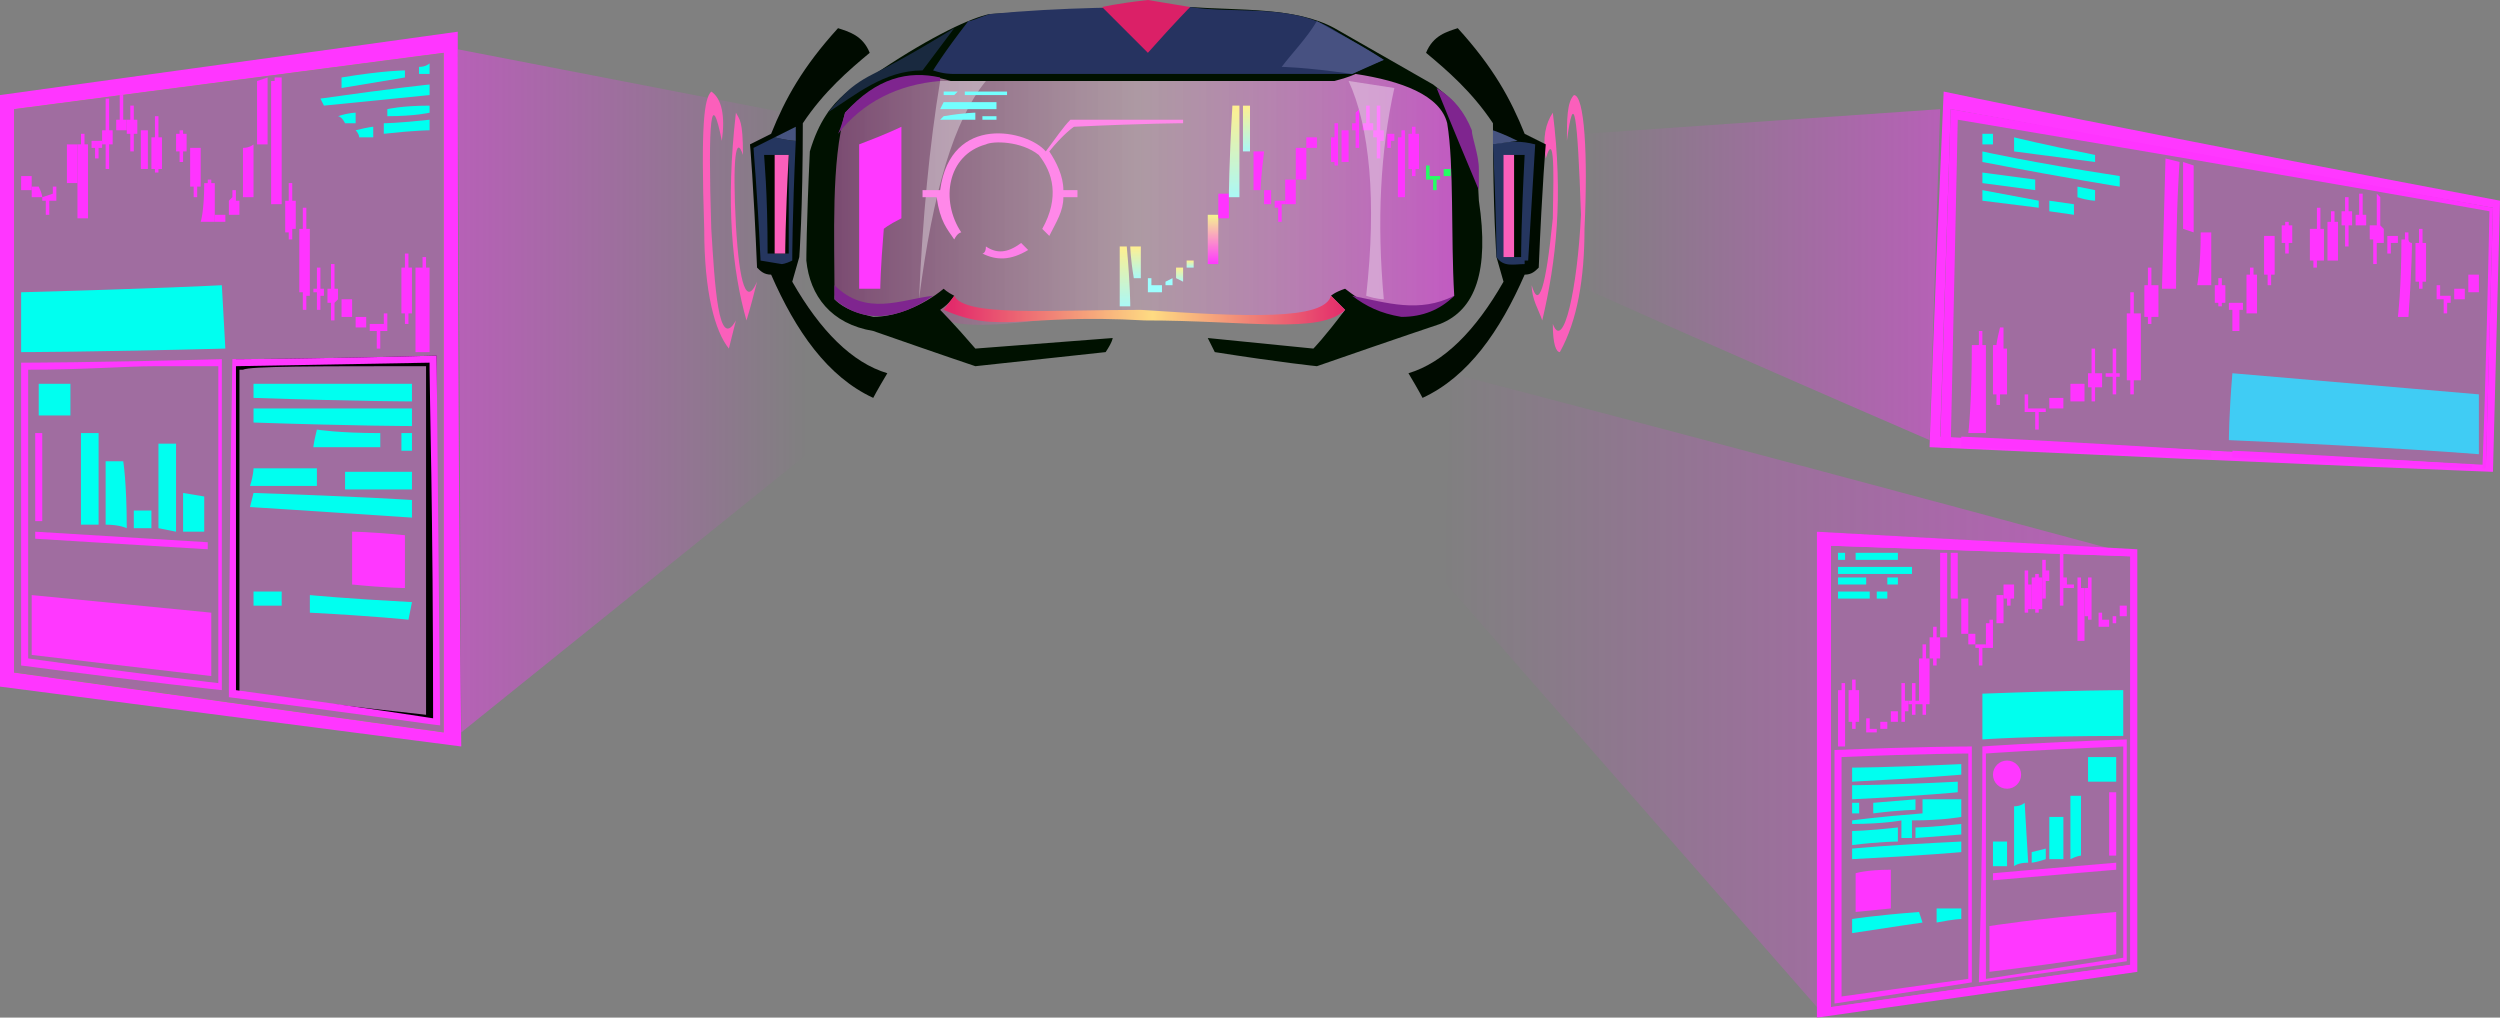 <?xml version="1.0" encoding="UTF-8" standalone="no"?>
<svg
   width="710"
   height="289"
   viewBox="0 0 710 289"
   version="1.1"
   id="svg305"
   sodipodi:docname="cb-layer-1298.svg"
   xmlns:inkscape="http://www.inkscape.org/namespaces/inkscape"
   xmlns:sodipodi="http://sodipodi.sourceforge.net/DTD/sodipodi-0.dtd"
   xmlns="http://www.w3.org/2000/svg"
   xmlns:svg="http://www.w3.org/2000/svg">
  <rect x="0" y="0" width="710" height="289" fill="#808080" stroke="none"/>
  <sodipodi:namedview
     id="namedview307"
     pagecolor="#ffffff"
     bordercolor="#666666"
     borderopacity="1.0"
     inkscape:pageshadow="2"
     inkscape:pageopacity="0.0"
     inkscape:pagecheckerboard="0" />
  <defs
     id="defs68">
    <linearGradient
       x1="162.605"
       y1="79.437"
       x2="286.685"
       y2="79.437"
       id="id-105187"
       gradientTransform="scale(0.799,1.251)"
       gradientUnits="userSpaceOnUse">
      <stop
         stop-color="#FF37FF"
         offset="0%"
         id="stop2" />
      <stop
         stop-color="#FF37FF"
         offset="100%"
         stop-opacity="0"
         id="stop4" />
    </linearGradient>
    <linearGradient
       x1="583.997"
       y1="201.371"
       x2="399.065"
       y2="201.371"
       id="id-105188"
       gradientTransform="scale(1.027,0.973)"
       gradientUnits="userSpaceOnUse">
      <stop
         stop-color="#FF37FF"
         offset="0%"
         id="stop7" />
      <stop
         stop-color="#FF37FF"
         offset="100%"
         stop-opacity="0"
         id="stop9" />
    </linearGradient>
    <linearGradient
       x1="526.377"
       y1="81.649"
       x2="427.98"
       y2="81.649"
       id="id-105189"
       gradientTransform="scale(1.047,0.955)"
       gradientUnits="userSpaceOnUse">
      <stop
         stop-color="#FF37FF"
         offset="0%"
         id="stop12" />
      <stop
         stop-color="#FF37FF"
         offset="100%"
         stop-opacity="0"
         id="stop14" />
    </linearGradient>
    <linearGradient
       x1="265.305"
       y1="86.278"
       x2="149.955"
       y2="86.278"
       id="id-105190"
       gradientTransform="scale(1.56,0.641)"
       gradientUnits="userSpaceOnUse">
      <stop
         stop-color="#FF37FF"
         offset="0%"
         id="stop17" />
      <stop
         stop-color="#EFBFD6"
         offset="50%"
         stop-opacity="0.794"
         id="stop19" />
      <stop
         stop-color="#71135F"
         offset="100%"
         id="stop21" />
    </linearGradient>
    <linearGradient
       x1="102.062"
       y1="329.626"
       x2="72.213"
       y2="329.626"
       id="id-105191"
       gradientTransform="scale(3.743,0.267)"
       gradientUnits="userSpaceOnUse">
      <stop
         stop-color="#E32B6B"
         offset="0%"
         id="stop24" />
      <stop
         stop-color="#FEDB82"
         offset="49%"
         id="stop26" />
      <stop
         stop-color="#E32B6B"
         offset="100%"
         id="stop28" />
    </linearGradient>
    <linearGradient
       x1="760.562"
       y1="29.477"
       x2="760.562"
       y2="36.547"
       id="id-105192"
       gradientTransform="scale(0.42,2.38)"
       gradientUnits="userSpaceOnUse">
      <stop
         stop-color="#FFEF90"
         offset="0%"
         id="stop31" />
      <stop
         stop-color="#AAF8F6"
         offset="100%"
         id="stop33" />
    </linearGradient>
    <linearGradient
       x1="558.586"
       y1="40.415"
       x2="558.586"
       y2="45.611"
       id="id-105193"
       gradientTransform="scale(0.577,1.732)"
       gradientUnits="userSpaceOnUse">
      <stop
         stop-color="#FFEF90"
         offset="1%"
         id="stop36" />
      <stop
         stop-color="#AAF8F6"
         offset="100%"
         id="stop38" />
    </linearGradient>
    <linearGradient
       x1="473.762"
       y1="53.768"
       x2="473.762"
       y2="56.569"
       id="id-105194"
       gradientTransform="scale(0.707,1.414)"
       gradientUnits="userSpaceOnUse">
      <stop
         stop-color="#FFEF90"
         offset="0%"
         id="stop41" />
      <stop
         stop-color="#AAF8F6"
         offset="100%"
         id="stop43" />
    </linearGradient>
    <linearGradient
       x1="338"
       y1="74.02"
       x2="338"
       y2="76"
       id="id-105195"
       gradientUnits="userSpaceOnUse">
      <stop
         stop-color="#FFEF90"
         offset="0%"
         id="stop46" />
      <stop
         stop-color="#AAF8F6"
         offset="100%"
         id="stop48" />
    </linearGradient>
    <linearGradient
       x1="744.205"
       y1="28.238"
       x2="744.205"
       y2="34.718"
       id="id-105196"
       gradientTransform="scale(0.463,2.16)"
       gradientUnits="userSpaceOnUse">
      <stop
         stop-color="#F5F58F"
         offset="0%"
         id="stop51" />
      <stop
         stop-color="#FF38FF"
         offset="100%"
         id="stop53" />
    </linearGradient>
    <linearGradient
       x1="1031.844"
       y1="10.279"
       x2="1031.844"
       y2="19.022"
       id="id-105197"
       gradientTransform="scale(0.34,2.944)"
       gradientUnits="userSpaceOnUse">
      <stop
         stop-color="#FFEF90"
         offset="0%"
         id="stop56" />
      <stop
         stop-color="#AAF8F6"
         offset="100%"
         id="stop58" />
    </linearGradient>
    <linearGradient
       x1="902.526"
       y1="11.767"
       x2="902.526"
       y2="16.866"
       id="id-105198"
       gradientTransform="scale(0.392,2.55)"
       gradientUnits="userSpaceOnUse">
      <stop
         stop-color="#FFEF90"
         offset="0%"
         id="stop61" />
      <stop
         stop-color="#AAF8F6"
         offset="100%"
         id="stop63" />
      <stop
         stop-color="#AAF8F6"
         offset="100%"
         id="stop65" />
    </linearGradient>
  </defs>
  <g
     id="id-105199">
    <path
       d="M 4,31 126,15 V 208 L 4,191 C 4,84 4,31 4,31 Z"
       fill="#ff37ff"
       fill-opacity="0.25"
       id="id-105200" />
    <path
       d="M 128,12 V 210 L 2,193 V 29 Z M 126,15 4,31 v 0 160 l 122,17 z"
       fill="#56d20c"
       id="id-105201" />
    <path
       d="m 130,9 c 0,131 1,199 1,203 v 0 0 L 0,195 V 27 C 87,15 130,9 130,9 Z M 126,15 4,31 v 0 160 l 122,17 z"
       fill="#ff36ff"
       id="path72" />
    <path
       d="m 9,169 c 0,12 0,17 0,17 l 51,6 v -18 z"
       fill="#ff38ff"
       id="id-105203" />
    <path
       d="m 10,153 c 0,-2 0,-2 0,-2 l 49,3 v 2 c -33,-2 -49,-3 -49,-3 z"
       fill="#ff37ff"
       id="id-105204" />
    <path
       d="m 10,148 h 2 v -25 h -2 c 0,17 0,25 0,25 z"
       fill="#ff37ff"
       id="id-105205" />
    <path
       d="m 23,149 c 3,0 5,0 5,0 0,-18 0,-26 0,-26 h -5 c 0,17 0,26 0,26 z"
       fill="#00fff0"
       id="id-105206" />
    <path
       d="m 30,149 c 4,0 6,1 6,1 0,-13 -1,-19 -1,-19 h -5 c 0,12 0,18 0,18 z"
       fill="#00fff0"
       id="id-105207" />
    <path
       d="m 38,150 c 0,-4 0,-5 0,-5 h 5 v 5 z"
       fill="#00fff0"
       id="id-105208" />
    <polygon
       points="50,126 50,151 45,150 45,126 "
       fill="#00fff0"
       id="id-105209" />
    <path
       d="m 52,151 c 0,-7 0,-11 0,-11 l 6,1 v 10 z"
       fill="#00fff0"
       id="id-105210" />
    <path
       d="m 20,109 c -6,0 -9,0 -9,0 0,6 0,9 0,9 h 9 c 0,-6 0,-9 0,-9 z"
       fill="#00fff0"
       id="id-105211" />
    <path
       d="m 124,101 v 104 c 0,0 -19,-2 -57,-7 v 0 -5 c 0,0 0,-1 0,-1 v -4 c 0,0 0,0 0,-1 v -4 c 0,0 0,0 0,-1 v -4 c 0,-1 0,-1 0,-1 v -4 c 0,0 0,-1 0,-1 v -4 c 0,-1 0,-1 0,-1 v -4 c 0,0 0,0 0,-1 v -5 c 0,0 0,-1 0,-1 v -4 c 0,0 0,-1 0,-1 v -3 c 0,0 0,-1 0,-1 v -5 c 0,0 0,-1 0,-1 v -3 c 0,-1 0,-1 0,-2 v -3 c 0,0 0,-1 0,-1 v -5 c 0,-1 0,-1 0,-2 v -3 c 0,-1 0,-1 0,-2 v -3 c 0,-2 0,-4 0,-6 v -3 c 0,-1 0,-2 0,-2 v -4 c 0,0 0,0 0,0 v 0 c 1,0 20,0 57,-1 z m -3,3 c -32,0 -50,0 -52,1 v 0 c 0,0 0,0 0,0 h -1 v 0 c 0,57 0,88 0,91 v 0 c 0,0 0,0 0,0 v 1 0 c 35,4 53,6 53,6 z"
       id="path83" />
    <path
       d="m 72,109 c 0,3 0,4 0,4 30,1 45,1 45,1 v -5 c -30,0 -45,0 -45,0 z"
       fill="#00fff0"
       id="id-105213" />
    <path
       d="m 72,116 c 0,3 0,4 0,4 30,1 45,1 45,1 v -5 c -30,0 -45,0 -45,0 z"
       fill="#00fff0"
       id="id-105214" />
    <path
       d="m 90,122 c -1,4 -1,5 -1,5 13,0 19,0 19,0 v -4 c -12,0 -18,-1 -18,-1 z"
       fill="#00fff0"
       id="id-105215" />
    <path
       d="m 117,123 c -2,0 -3,0 -3,0 0,3 0,5 0,5 h 3 c 0,-4 0,-5 0,-5 z"
       fill="#00fff0"
       id="id-105216" />
    <path
       d="m 117,134 c -13,0 -19,0 -19,0 0,3 0,5 0,5 h 19 c 0,-3 0,-5 0,-5 z"
       fill="#00fff0"
       id="id-105217" />
    <path
       d="m 117,142 c 0,3 0,5 0,5 -30,-2 -46,-3 -46,-3 l 1,-4 c 30,1 45,2 45,2 z"
       fill="#00fff0"
       id="id-105218" />
    <path
       d="m 90,138 c -12,0 -19,0 -19,0 1,-3 1,-5 1,-5 h 18 c 0,4 0,5 0,5 z"
       fill="#00fff0"
       id="id-105219" />
    <path
       d="m 100,151 c 0,10 0,15 0,15 10,1 15,1 15,1 v -15 c -10,-1 -15,-1 -15,-1 z"
       fill="#ff37ff"
       id="id-105220" />
    <path
       d="m 88,169 c 0,3 0,5 0,5 19,1 28,2 28,2 l 1,-5 c -19,-1 -29,-2 -29,-2 z"
       fill="#00fff0"
       id="id-105221" />
    <path
       d="m 80,168 c -6,0 -8,0 -8,0 0,2 0,4 0,4 h 8 c 0,-3 0,-4 0,-4 z"
       fill="#00fff0"
       id="id-105222" />
    <path
       d="m 122,100 c -2,0 -4,0 -4,0 0,-16 0,-24 0,-24 1,0 2,0 2,0 0,-2 0,-3 0,-3 0,0 1,0 1,0 0,2 0,3 0,3 h 1 c 0,16 0,24 0,24 z"
       fill="#ff34ff"
       id="id-105223" />
    <path
       d="m 109,89 c 1,0 1,0 1,0 0,3 0,5 0,5 -2,0 -2,0 -2,0 0,3 0,5 0,5 -1,0 -1,0 -1,0 0,-3 0,-5 0,-5 -1,0 -2,0 -2,0 0,-1 0,-2 0,-2 h 4 c 0,-2 0,-3 0,-3 z"
       fill="#ff34ff"
       id="id-105224" />
    <path
       d="m 104,90 c 0,2 0,3 0,3 -2,0 -3,0 -3,0 v -3 c 2,0 3,0 3,0 z"
       fill="#ff34ff"
       id="id-105225" />
    <path
       d="m 100,90 c -2,0 -3,0 -3,0 0,-3 0,-5 0,-5 h 3 c 0,3 0,5 0,5 z"
       fill="#ff34ff"
       id="id-105226" />
    <path
       d="m 93,86 c 1,0 1,0 1,0 0,3 0,5 0,5 h 1 c 0,-4 0,-5 0,-5 1,-1 1,-1 1,-1 0,-2 0,-3 0,-3 h -1 c 0,-4 0,-7 0,-7 -1,0 -1,0 -1,0 0,5 0,7 0,7 h -1 c 0,2 0,4 0,4 z"
       fill="#ff34ff"
       id="id-105227" />
    <path
       d="m 91,88 c -1,0 -1,0 -1,0 0,-3 0,-5 0,-5 -1,0 -1,0 -1,0 0,0 0,-1 0,-1 0,0 1,0 1,0 0,-4 0,-6 0,-6 0,0 1,0 1,0 0,4 0,6 0,6 0,0 1,0 1,0 0,1 0,2 0,2 h -1 c 0,3 0,4 0,4 z"
       fill="#ff34ff"
       id="id-105228" />
    <path
       d="m 86,88 c 0,0 1,0 1,0 0,-3 0,-4 0,-4 1,0 1,0 1,0 0,-13 0,-19 0,-19 -1,0 -1,0 -1,0 0,-4 0,-6 0,-6 -1,0 -1,0 -1,0 0,4 0,6 0,6 -1,0 -1,0 -1,0 0,12 0,18 0,18 h 1 c 0,3 0,5 0,5 z"
       fill="#ff34ff"
       id="id-105229" />
    <path
       d="m 83,68 c -1,0 -1,0 -1,0 0,-2 0,-2 0,-2 -1,0 -1,0 -1,0 0,-6 0,-9 0,-9 0,0 1,0 1,0 0,-3 0,-5 0,-5 1,0 1,0 1,0 0,4 0,5 0,5 1,0 1,0 1,0 v 8 h -1 c 0,2 0,3 0,3 z"
       fill="#ff34ff"
       id="id-105230" />
    <path
       d="m 77,58 c 2,0 3,0 3,0 0,-24 0,-36 0,-36 -1,0 -2,0 -2,0 0,-1 0,-1 0,-1 0,0 0,0 0,0 0,1 0,2 0,2 h -1 c 0,23 0,35 0,35 z"
       fill="#ff34ff"
       id="id-105231" />
    <path
       d="m 76,41 c -2,0 -3,0 -3,0 0,-12 0,-18 0,-18 l 3,-1 c 0,13 0,19 0,19 z"
       fill="#ff34ff"
       id="id-105232" />
    <path
       d="m 69,42 c 2,0 3,-1 3,-1 0,10 0,15 0,15 h -3 c 0,-9 0,-14 0,-14 z"
       fill="#ff34ff"
       id="id-105233" />
    <path
       d="m 68,61 c -2,0 -3,0 -3,0 0,-3 0,-4 0,-4 1,-1 1,-1 1,-1 0,-1 0,-2 0,-2 h 1 v 3 h 1 c 0,2 0,4 0,4 z"
       fill="#ff34ff"
       id="id-105234" />
    <path
       d="m 63,69 c 0,0 0,0 0,0 0,-4 0,-6 0,-6 1,0 1,0 1,0 0,-2 0,-2 0,-2 -2,0 -3,0 -3,0 v 2 h 2 c 0,4 0,6 0,6 z"
       fill="#ff34ff"
       id="id-105235" />
    <path
       d="m 57,63 c 3,0 4,0 4,0 0,-7 0,-11 0,-11 -1,0 -1,0 -1,0 0,-1 0,-1 0,-1 -1,0 -1,0 -1,0 0,1 0,1 0,1 h -1 c 0,8 -1,11 -1,11 z"
       fill="#ff34ff"
       id="id-105236" />
    <path
       d="m 56,53 c 0,2 0,3 0,3 -1,0 -1,0 -1,0 0,-2 0,-3 0,-3 -1,0 -1,0 -1,0 0,-7 0,-11 0,-11 h 3 v 11 c -1,0 -1,0 -1,0 z"
       fill="#ff34ff"
       id="id-105237" />
    <path
       d="m 51,43 c 0,2 0,3 0,3 1,0 1,0 1,0 0,-2 0,-3 0,-3 1,0 1,0 1,0 0,-3 0,-5 0,-5 0,0 -1,0 -1,0 0,0 0,-1 0,-1 0,0 -1,0 -1,0 0,1 0,1 0,1 h -1 v 5 c 1,0 1,0 1,0 z"
       fill="#ff34ff"
       id="id-105238" />
    <path
       d="m 46,48 c -1,0 -1,0 -1,0 0,1 0,1 0,1 -1,0 -1,0 -1,0 0,-1 0,-1 0,-1 0,0 -1,0 -1,0 0,-6 0,-9 0,-9 1,0 1,0 1,0 0,-4 0,-6 0,-6 h 1 v 6 h 1 c 0,6 0,9 0,9 z"
       fill="#ff34ff"
       id="id-105239" />
    <path
       d="m 40,48 c 0,0 1,0 1,0 0,1 0,2 0,2 0,0 0,0 0,0 0,-2 0,-2 0,-2 1,0 1,0 1,0 0,-8 0,-11 0,-11 0,0 -1,0 -1,0 0,-2 0,-3 0,-3 v 0 c 0,2 0,3 0,3 h -1 c 0,7 0,11 0,11 z"
       fill="#ff34ff"
       id="id-105240" />
    <path
       d="m 38,43 c 0,0 -1,0 -1,0 0,-4 0,-5 0,-5 0,0 -1,0 -1,0 0,-3 0,-4 0,-4 1,0 1,0 1,0 0,-3 0,-4 0,-4 h 1 v 4 h 1 v 4 h -1 c 0,3 0,5 0,5 z"
       fill="#ff34ff"
       id="id-105241" />
    <path
       d="m 33,37 c 0,-2 0,-3 0,-3 h 1 v -7 h 1 v 7 h 1 v 3 c -2,0 -3,0 -3,0 z"
       fill="#ff34ff"
       id="id-105242" />
    <polygon
       points="31,37 32,37 32,41 31,41 31,48 30,48 30,41 29,41 29,37 30,37 30,28 31,28 "
       fill="#ff34ff"
       id="id-105243" />
    <polygon
       points="28,42 28,45 27,45 27,42 26,42 26,40 29,40 29,42 "
       fill="#ff34ff"
       id="id-105244" />
    <path
       d="m 25,62 c -2,0 -3,0 -3,0 0,-14 0,-21 0,-21 h 1 c 0,-2 0,-3 0,-3 h 1 v 3 h 1 c 0,14 0,21 0,21 z"
       fill="#ff34ff"
       id="id-105245" />
    <path
       d="m 19,52 h 1 c 0,2 0,2 0,2 v 0 -2 h 2 V 41 h -2 v -4 0 4 h -1 c 0,8 0,11 0,11 z"
       fill="#ff34ff"
       id="id-105246" />
    <path
       d="m 16,53 c 0,2 0,4 0,4 h -2 c 0,2 0,4 0,4 h -1 c 0,-3 0,-4 0,-4 0,0 -1,0 -1,0 0,-1 0,-1 0,-1 l 3,-1 v -2 c 1,0 1,0 1,0 z"
       fill="#ff34ff"
       id="id-105247" />
    <path
       d="M 12,56 H 9 c 0,-2 0,-3 0,-3 h 2 c 1,2 1,3 1,3 z"
       fill="#ff34ff"
       id="id-105248" />
    <path
       d="M 9,54 H 6 v -4 h 3 c 0,2 0,4 0,4 z"
       fill="#ff34ff"
       id="id-105249" />
    <path
       d="M 6,100 C 6,89 6,83 6,83 44,82 63,81 63,81 l 1,18 c -39,1 -58,1 -58,1 z"
       fill="#00fff0"
       id="id-105250" />
    <path
       d="m 101,37 c 4,-1 5,-1 5,-1 0,2 0,3 0,3 h -4 c 0,-1 -1,-2 -1,-2 z"
       fill="#00fff0"
       id="id-105251" />
    <path
       d="m 98,35 c -1,-2 -2,-2 -2,-2 3,-1 5,-1 5,-1 v 3 c -2,0 -3,0 -3,0 z"
       fill="#00fff0"
       id="id-105252" />
    <path
       d="m 92,30 c -1,-2 -1,-2 -1,-2 21,-3 31,-4 31,-4 v 3 c -20,2 -30,3 -30,3 z"
       fill="#00fff0"
       id="id-105253" />
    <path
       d="m 110,31 c 0,2 0,2 0,2 8,0 12,-1 12,-1 v -2 c -8,0 -12,1 -12,1 z"
       fill="#00fff0"
       id="id-105254" />
    <path
       d="m 109,35 c 0,2 0,3 0,3 9,-1 13,-1 13,-1 v -3 c -9,1 -13,1 -13,1 z"
       fill="#00fff0"
       id="id-105255" />
    <path
       d="m 97,25 c 0,-2 0,-3 0,-3 12,-2 18,-2 18,-2 v 2 c -12,2 -18,3 -18,3 z"
       fill="#00fff0"
       id="id-105256" />
    <path
       d="m 119,21 c 0,-1 0,-2 0,-2 2,0 3,-1 3,-1 v 3 c -2,0 -3,0 -3,0 z"
       fill="#00fff0"
       id="id-105257" />
    <path
       d="m 116,92 c 0,0 -1,0 -1,0 0,-2 0,-3 0,-3 -1,0 -1,0 -1,0 0,-8 0,-13 0,-13 1,0 1,0 1,0 0,-3 0,-4 0,-4 h 1 c 0,3 0,4 0,4 h 1 v 13 h -1 z"
       fill="#ff34ff"
       id="id-105258" />
    <polygon
       points="605,274 605,158 520,155 520,286 "
       fill="#ff37ff"
       fill-opacity="0.25"
       id="id-105259" />
    <polygon
       points="254,109 131,208 130,14 254,38 "
       fill="url(#id-105187)"
       opacity="0.429"
       id="id-105260"
       style="fill:url(#id-105187)" />
    <path
       d="m 516,151 91,5 v 120 l -91,13 z m 4,4 v 131 l 85,-12 V 158 Z"
       fill="#ff34ff"
       id="path133" />
    <path
       d="m 518,153 88,4 v 119 l -88,12 z m 2,2 v 131 l 85,-12 V 158 Z"
       fill="#ff34ff"
       id="path135" />
    <polygon
       points="531,170 531,168 522,168 522,170 "
       fill="#00ffee"
       id="id-105263" />
    <polygon
       points="536,170 536,168 533,168 533,170 "
       fill="#00ffee"
       id="id-105264" />
    <polygon
       points="530,166 530,164 522,164 522,166 "
       fill="#00ffee"
       id="id-105265" />
    <polygon
       points="539,166 539,164 536,164 536,166 "
       fill="#00ffee"
       id="id-105266" />
    <polygon
       points="543,161 543,163 522,163 522,161 "
       fill="#00ffee"
       id="id-105267" />
    <polygon
       points="524,159 524,157 522,157 522,159 "
       fill="#00ffee"
       id="id-105268" />
    <polygon
       points="539,159 539,157 527,157 527,159 "
       fill="#00ffee"
       id="id-105269" />
    <polygon
       points="553,181 551,181 551,157 553,157 "
       fill="#ff34ff"
       id="id-105270" />
    <polygon
       points="556,157 554,157 554,170 556,170 "
       fill="#ff34ff"
       id="id-105271" />
    <polygon
       points="559,180 557,180 557,170 559,170 "
       fill="#ff34ff"
       id="id-105272" />
    <polygon
       points="524,196 524,196 524,194 523,194 523,196 522,196 522,212 524,212 "
       fill="#ff34ff"
       id="id-105273" />
    <polygon
       points="526,207 527,207 527,205 528,205 528,196 527,196 527,193 526,193 526,196 525,196 525,205 526,205 "
       fill="#ff34ff"
       id="id-105274" />
    <polygon
       points="532,208 532,211 532,211 532,208 533,208 533,207 531,207 531,204 530,204 530,208 "
       fill="#ff34ff"
       id="id-105275" />
    <polygon
       points="536,207 536,205 534,205 534,207 "
       fill="#ff34ff"
       id="id-105276" />
    <polygon
       points="539,202 537,202 537,205 539,205 "
       fill="#ff34ff"
       id="id-105277" />
    <polygon
       points="540,205 541,205 541,202 542,202 542,199 541,199 541,194 540,194 540,199 540,199 540,202 "
       fill="#ff34ff"
       id="id-105278" />
    <polygon
       points="544,200 545,200 545,199 544,199 544,194 543,194 543,199 542,199 542,200 543,200 543,203 544,203 "
       fill="#ff34ff"
       id="id-105279" />
    <polygon
       points="547,200 548,200 548,187 547,187 547,183 546,183 546,187 545,187 545,200 546,200 546,203 547,203 "
       fill="#ff34ff"
       id="id-105280" />
    <polygon
       points="550,189 550,187 551,187 551,181 550,181 550,178 549,178 549,181 548,181 548,187 549,187 549,189 "
       fill="#ff34ff"
       id="id-105281" />
    <polygon
       points="560,184 560,184 560,183 561,183 561,180 560,180 560,179 560,179 560,180 559,180 559,183 560,183 "
       fill="#ff34ff"
       id="id-105282" />
    <polygon
       points="563,184 563,189 562,189 562,184 561,184 561,183 564,183 564,184 "
       fill="#ff34ff"
       id="id-105283" />
    <polygon
       points="566,176 566,177 566,177 566,184 564,184 564,177 565,177 565,176 "
       fill="#ff34ff"
       id="id-105284" />
    <polygon
       points="568,177 567,177 567,169 569,169 569,177 568,177 568,178 "
       fill="#ff34ff"
       id="id-105285" />
    <polygon
       points="571,170 572,170 572,166 571,166 571,166 570,166 570,166 569,166 569,170 570,170 570,172 571,172 "
       fill="#ff34ff"
       id="id-105286" />
    <polygon
       points="575,166 575,166 575,162 576,162 576,166 577,166 577,173 576,173 576,174 575,174 575,173 "
       fill="#ff34ff"
       id="id-105287" />
    <polygon
       points="579,163 579,164 580,164 580,173 579,173 579,174 578,174 578,173 577,173 577,164 578,164 578,163 "
       fill="#ff34ff"
       id="id-105288" />
    <polygon
       points="581,165 582,165 582,162 581,162 581,159 580,159 580,162 580,162 580,170 581,170 "
       fill="#ff34ff"
       id="id-105289" />
    <polygon
       points="585,164 585,164 585,157 586,157 586,164 587,164 587,166 589,166 589,167 586,167 586,172 585,172 585,167 "
       fill="#ff34ff"
       id="id-105290" />
    <polygon
       points="590,182 592,182 592,167 591,167 591,164 590,164 590,167 "
       fill="#ff34ff"
       id="id-105291" />
    <polygon
       points="592,175 593,175 593,176 594,176 594,175 594,175 594,167 594,167 594,164 593,164 593,167 592,167 "
       fill="#ff34ff"
       id="id-105292" />
    <polygon
       points="599,176 599,178 596,178 596,174 597,174 597,176 "
       fill="#ff34ff"
       id="id-105293" />
    <polygon
       points="601,177 600,177 600,175 601,175 "
       fill="#ff34ff"
       id="id-105294" />
    <polygon
       points="604,172 602,172 602,175 604,175 "
       fill="#ff34ff"
       id="id-105295" />
    <path
       d="m 560,212 c 0,16 0,29 0,39 v 2 c 0,2 0,3 0,4 v 2 c 0,0 0,0 0,0 v 2 c 0,0 0,0 0,1 v 1 c 0,0 0,0 0,1 v 1 c 0,0 0,0 0,0 v 2 c 0,0 0,0 0,0 v 2 c 0,0 0,0 0,0 v 1 c 0,0 0,1 0,1 v 2 c 0,0 0,0 0,0 v 1 c 0,1 0,1 0,1 v 2 c 0,0 0,0 0,0 v 1 c 0,1 0,1 0,1 v 0 0 l -39,6 c 0,-6 0,-12 0,-17 v -2 c 0,-3 0,-6 0,-8 v -2 c 0,-2 0,-3 0,-4 v -2 c 0,-1 0,-2 0,-3 v -2 c 0,0 0,0 0,-1 v -2 c 0,0 0,0 0,0 v -2 c 0,0 0,-1 0,-1 v -2 c 0,0 0,0 0,-1 v -2 c 0,0 0,0 0,-1 v -1 c 0,0 0,-1 0,-1 v -2 c 0,0 0,0 0,-1 v -2 c 0,0 0,0 0,0 v -2 c 0,-1 0,-1 0,-1 v -2 c 0,0 0,0 0,0 v -3 c 0,0 0,0 0,0 v -2 c 0,0 0,-1 0,-1 v -2 0 c 25,-1 38,-1 39,-1 z m -1,2 c 0,0 -12,0 -36,1 v 0 1 c 0,0 0,0 0,0 v 1 c 0,0 0,0 0,0 v 1 c 0,0 0,0 0,0 v 1 c 0,0 0,0 0,0 v 1 c 0,0 0,1 0,1 v 0 c 0,1 0,1 0,2 v 1 c 0,10 0,30 0,59 v 0 l 36,-5 v 0 0 c 0,0 0,0 0,0 v 0 c 0,0 0,0 0,0 v -1 c 0,0 0,0 0,0 v 0 c 0,-5 0,-26 0,-63 z"
       fill="#ff34ff"
       id="path170" />
    <path
       d="m 526,218 c 0,3 0,4 0,4 20,-1 31,-2 31,-2 v -3 c -21,1 -31,1 -31,1 z"
       fill="#00fff0"
       id="id-105297" />
    <path
       d="m 526,223 c 0,3 0,4 0,4 20,-1 30,-2 30,-2 v -3 c -20,1 -30,1 -30,1 z"
       fill="#00fff0"
       id="id-105298" />
    <path
       d="m 526,228 c 1,0 2,0 2,0 v 3 h -2 c 0,-2 0,-3 0,-3 z"
       fill="#00fff0"
       id="id-105299" />
    <path
       d="m 532,228 c 0,2 0,3 0,3 8,-1 12,-1 12,-1 v -3 z"
       fill="#00fff0"
       id="id-105300" />
    <path
       d="m 526,236 c 0,2 0,4 0,4 8,-1 13,-1 13,-1 v -4 c -9,1 -13,1 -13,1 z"
       fill="#00fff0"
       id="id-105301" />
    <path
       d="m 544,235 c 0,2 0,3 0,3 l 13,-1 v -3 c -9,1 -13,1 -13,1 z"
       fill="#00fff0"
       id="id-105302" />
    <path
       d="m 526,241 c 0,2 0,3 0,3 20,-1 31,-2 31,-2 v -3 c -21,1 -31,2 -31,2 z"
       fill="#00fff0"
       id="id-105303" />
    <path
       d="m 527,248 c 0,7 0,11 0,11 l 10,-1 v -11 c -7,0 -10,1 -10,1 z"
       fill="#ff34ff"
       id="id-105304" />
    <path
       d="m 526,261 c 0,3 0,4 0,4 13,-2 20,-3 20,-3 l -1,-3 c -13,1 -19,2 -19,2 z"
       fill="#00fff0"
       id="id-105305" />
    <path
       d="m 550,258 c 0,3 0,4 0,4 5,-1 7,-1 7,-1 v -3 z"
       fill="#00fff0"
       id="id-105306" />
    <path
       d="m 526,233 c 0,1 0,1 0,1 9,0 14,-1 14,-1 0,3 0,5 0,5 2,0 3,0 3,0 0,-3 0,-5 0,-5 9,0 14,-1 14,-1 0,-3 0,-5 0,-5 -7,0 -11,0 -11,0 v 4 c -13,1 -20,2 -20,2 z"
       fill="#00fff0"
       id="id-105307" />
    <path
       d="m 604,210 v 1 c 0,0 0,0 0,0 v 1 c 0,0 0,0 0,0 v 1 c 0,0 0,0 0,0 v 1 c 0,0 0,0 0,0 v 1 c 0,0 0,0 0,0 v 1 c 0,0 0,0 0,0 v 1 c 0,0 0,1 0,1 v 1 c 0,0 0,0 0,1 v 1 c 0,10 0,28 0,52 v 0 l -42,6 v 0 0 c 0,0 0,0 0,0 v 0 c 0,-4 1,-26 1,-67 0,0 13,-1 41,-2 z m -1,2 c -26,1 -39,2 -39,2 0,40 0,61 0,63 v 1 c 0,0 0,0 0,0 v 0 0 c 26,-4 39,-6 39,-6 z"
       fill="#ff38ff"
       id="path183" />
    <path
       d="m 566,248 c 0,1 0,2 0,2 23,-2 35,-3 35,-3 v -2 c -24,2 -35,3 -35,3 z"
       fill="#ff38ff"
       id="id-105309" />
    <path
       d="m 565,263 c 0,8 0,13 0,13 24,-3 36,-5 36,-5 v -12 c -24,2 -36,4 -36,4 z"
       fill="#ff38ff"
       id="id-105310" />
    <path
       d="m 566,246 c 3,0 4,0 4,0 0,-5 0,-7 0,-7 h -4 c 0,5 0,7 0,7 z"
       fill="#00fff0"
       id="id-105311" />
    <path
       d="m 572,246 c 0,-12 0,-17 0,-17 2,0 3,-1 3,-1 l 1,17 c -3,0 -4,1 -4,1 z"
       fill="#00fff0"
       id="id-105312" />
    <path
       d="m 577,245 c 0,-2 0,-3 0,-3 l 4,-1 v 3 c -3,1 -4,1 -4,1 z"
       fill="#00fff0"
       id="id-105313" />
    <path
       d="m 582,244 c 3,0 4,0 4,0 0,-8 0,-12 0,-12 h -4 c 0,8 0,12 0,12 z"
       fill="#00fff0"
       id="id-105314" />
    <path
       d="m 588,244 c 2,-1 3,-1 3,-1 0,-12 0,-17 0,-17 h -3 c 0,12 0,18 0,18 z"
       fill="#00fff0"
       id="id-105315" />
    <path
       d="m 601,243 c -1,0 -2,0 -2,0 0,-12 0,-18 0,-18 h 2 c 0,12 0,18 0,18 z"
       fill="#ff38ff"
       id="id-105316" />
    <path
       d="m 601,222 c -5,0 -8,0 -8,0 0,-4 0,-7 0,-7 h 8 c 0,5 0,7 0,7 z"
       fill="#00fff0"
       id="id-105317" />
    <circle
       cx="570"
       cy="220"
       r="4"
       fill="#ff38ff"
       id="id-105318" />
    <path
       d="m 563,210 c 0,-9 0,-13 0,-13 27,-1 40,-1 40,-1 v 13 c -27,0 -40,1 -40,1 z"
       fill="#00ffee"
       id="id-105319" />
    <path
       d="M 600,156 C 474,122 412,106 412,106 c -1,39 -2,59 -2,59 L 516,286 V 151 c 56,3 84,5 84,5 z"
       fill="url(#id-105188)"
       opacity="0.429"
       id="id-105320"
       style="fill:url(#id-105188)" />
    <path
       d="m 552,26 c 0,0 52,11 158,31 v 0 l -2,77 c 0,0 -53,-2 -160,-7 0,0 1,-33 4,-101 z m 2,5 c -2,62 -3,93 -3,93 l 155,8 2,-73 C 674,53 646,48 623,44 l -4,-1 C 576,35 554,31 554,31 Z"
       fill="#ff38ff"
       id="path197" />
    <path
       d="m 554,31 c -2,64 -3,96 -3,96 2,0 3,0 3,0 l 2,-93 c 101,17 151,26 151,26 -1,49 -2,73 -2,73 1,0 1,0 1,0 l 2,-74 C 606,40 554,31 554,31 Z"
       fill="#ff34ff"
       id="id-105322" />
    <path
       d="m 557,124 c 0,2 0,3 0,3 47,2 71,3 71,3 v -2 c -47,-3 -71,-4 -71,-4 z"
       fill="#ff34ff"
       id="id-105323" />
    <path
       d="m 634,128 c 0,1 0,2 0,2 45,2 68,3 68,3 v -1 c -45,-3 -68,-4 -68,-4 z"
       fill="#ff34ff"
       id="id-105324" />
    <path
       d="m 559,123 c 3,0 5,0 5,0 0,-17 0,-25 0,-25 0,0 -1,0 -1,0 0,-2 0,-4 0,-4 h -1 c 0,3 0,4 0,4 h -2 c 0,17 -1,25 -1,25 z"
       fill="#ff34ff"
       id="id-105325" />
    <path
       d="m 567,115 c 1,0 1,0 1,0 0,-2 0,-3 0,-3 1,0 2,0 2,0 0,-9 0,-13 0,-13 -1,0 -1,0 -1,0 0,-4 0,-6 0,-6 -1,0 -1,0 -1,0 -1,4 -1,5 -1,5 h -1 c 0,9 0,14 0,14 h 1 c 0,2 0,3 0,3 z"
       fill="#ff34ff"
       id="id-105326" />
    <path
       d="m 634,106 c -1,12 -1,19 -1,19 47,2 71,4 71,4 v -17 c -47,-4 -70,-6 -70,-6 z"
       fill="#00fff0"
       id="id-105327" />
    <path
       d="m 575,112 c 0,4 0,5 0,5 2,0 3,0 3,0 0,4 0,5 0,5 h 1 v -5 h 2 v -1 h -5 v -4 c -1,0 -1,0 -1,0 z"
       fill="#ff34ff"
       id="id-105328" />
    <polygon
       points="586,116 586,113 582,113 582,116 "
       fill="#ff34ff"
       id="id-105329" />
    <polygon
       points="592,109 588,109 588,114 592,114 "
       fill="#ff34ff"
       id="id-105330" />
    <polygon
       points="595,110 597,110 597,106 595,106 595,99 594,99 594,106 593,106 593,110 594,110 594,114 595,114 "
       fill="#ff34ff"
       id="id-105331" />
    <polygon
       points="601,107 602,107 602,106 601,106 601,99 600,99 600,106 598,106 598,107 600,107 600,112 601,112 "
       fill="#ff34ff"
       id="id-105332" />
    <polygon
       points="605,112 606,112 606,108 608,108 608,89 606,89 606,83 605,83 605,89 604,89 604,108 605,108 "
       fill="#ff34ff"
       id="id-105333" />
    <polygon
       points="611,90 613,90 613,81 611,81 611,76 610,76 610,81 609,81 609,90 610,90 610,92 611,92 "
       fill="#ff34ff"
       id="id-105334" />
    <path
       d="m 614,82 h 4 c 0,-24 1,-36 1,-36 l -4,-1 z"
       fill="#ff34ff"
       id="id-105335" />
    <path
       d="m 620,65 3,1 c 0,-13 0,-19 0,-19 l -3,-1 z"
       fill="#ff34ff"
       id="id-105336" />
    <path
       d="m 625,66 c 0,10 -1,15 -1,15 h 4 V 66 c -2,0 -3,0 -3,0 z"
       fill="#ff34ff"
       id="id-105337" />
    <polygon
       points="630,87 631,87 631,86 632,86 632,81 631,81 631,79 630,79 630,81 629,81 629,86 630,86 "
       fill="#ff34ff"
       id="id-105338" />
    <polygon
       points="636,94 636,88 637,88 637,86 633,86 633,88 634,88 634,94 "
       fill="#ff34ff"
       id="id-105339" />
    <polygon
       points="641,78 640,78 640,76 639,76 639,78 638,78 638,89 641,89 "
       fill="#ff34ff"
       id="id-105340" />
    <polygon
       points="644,78 644,81 645,81 645,78 646,78 646,67 643,67 643,78 "
       fill="#ff34ff"
       id="id-105341" />
    <polygon
       points="648,64 649,64 649,63 650,63 650,64 651,64 651,69 650,69 650,72 649,72 649,69 648,69 "
       fill="#ff34ff"
       id="id-105342" />
    <polygon
       points="657,76 658,76 658,74 660,74 660,65 659,65 659,59 658,59 658,65 656,65 656,74 657,74 "
       fill="#ff34ff"
       id="id-105343" />
    <polygon
       points="662,76 662,76 662,74 664,74 664,63 663,63 663,60 662,60 662,63 661,63 661,74 662,74 "
       fill="#ff34ff"
       id="id-105344" />
    <polygon
       points="666,64 665,64 665,60 666,60 666,56 667,56 667,60 668,60 668,64 667,64 667,70 666,70 "
       fill="#ff34ff"
       id="id-105345" />
    <polygon
       points="669,64 672,64 672,61 671,61 671,55 670,55 670,61 669,61 "
       fill="#ff34ff"
       id="id-105346" />
    <path
       d="m 675,64 c -1,0 -2,0 -2,0 0,3 0,4 0,4 1,0 1,0 1,0 0,5 0,7 0,7 1,0 1,0 1,0 0,-4 0,-6 0,-6 1,0 2,0 2,0 0,-3 0,-4 0,-4 -1,-1 -1,-1 -1,-1 0,-6 0,-8 0,-8 l -1,-1 c 0,6 0,9 0,9 z"
       fill="#ff34ff"
       id="id-105347" />
    <path
       d="m 678,67 c 2,0 3,0 3,0 0,2 0,2 0,2 -1,0 -2,0 -2,0 0,2 0,3 0,3 h -1 v -3 0 c 0,-1 0,-2 0,-2 z"
       fill="#ff34ff"
       id="id-105348" />
    <path
       d="m 683,68 c -1,0 -1,0 -1,0 0,14 -1,22 -1,22 2,0 3,0 3,0 1,-14 1,-21 1,-21 -1,0 -1,-1 -1,-1 0,-1 0,-2 0,-2 h -1 c 0,1 0,2 0,2 z"
       fill="#ff34ff"
       id="id-105349" />
    <polygon
       points="688,65 688,69 689,69 689,80 688,80 688,82 687,82 687,80 686,80 686,69 687,69 687,65 "
       fill="#ff34ff"
       id="id-105350" />
    <polygon
       points="693,84 696,84 696,86 695,86 695,89 694,89 694,85 692,85 692,81 693,81 "
       fill="#ff34ff"
       id="id-105351" />
    <polygon
       points="700,85 697,85 697,82 700,82 "
       fill="#ff34ff"
       id="id-105352" />
    <polygon
       points="704,83 701,83 701,78 704,78 "
       fill="#ff34ff"
       id="id-105353" />
    <path
       d="M 548,125 C 481,96 448,81 448,81 c 1,-29 2,-43 2,-43 l 101,-7 c -2,63 -3,94 -3,94 z"
       fill="url(#id-105189)"
       opacity="0.429"
       id="id-105354"
       style="fill:url(#id-105189)" />
    <path
       d="m 258,20 c 84,-1 126,-1 126,-1 11,4 25,2 28,15 2,34 2,51 2,51 -17,5 -25,7 -25,7 l -6,-4 c -9,5 -23,3 -37,2 -29,0 -44,0 -44,0 -20,3 -31,3 -35,0 -10,-1 -14,-1 -14,-1 -13,-4 -19,-6 -19,-6 l 3,-52 c 14,-12 21,-15 21,-11 z"
       fill="url(#id-105190)"
       opacity="0.518"
       id="id-105355"
       style="fill:url(#id-105190)" />
    <path
       d="m 445,40 c 0,-6 0,-11 2,-13 3,0 4,17 3,38 0,14 -2,26 -7,35 -1,0 -2,-2 -2,-8 3,8 7,-10 8,-31 -1,-29 -2,-36 -4,-21 z"
       fill="#fb5fbb"
       id="id-105356" />
    <path
       d="m 435,81 c 0,4 2,7 3,10 4,-17 6,-35 3,-59 -2,3 -3,7 -2,13 3,-10 2,11 2,17 -2,20 -4,26 -6,19 z"
       fill="#fb5fbb"
       id="id-105357" />
    <path
       d="m 205,40 c -3,-15 -4,-7 -3,25 1,16 2,35 7,26 l -2,8 c -4,-5 -7,-16 -7,-34 -1,-30 0,-37 2,-39 3,2 4,7 3,14 z"
       fill="#fb5fbb"
       id="id-105358" />
    <path
       d="m 215,80 c -2,8 -3,11 -3,11 -4,-14 -6,-33 -3,-59 1,2 2,2 2,12 -2,-6 -3,1 -2,20 1,17 3,23 6,16 z"
       fill="#fb5fbb"
       id="id-105359" />
    <path
       d="m 252,106 c -3,5 -4,7 -4,7 -13,-6 -22,-19 -29,-35 -2,0 -3,-1 -4,-2 -1,-24 -2,-35 -2,-35 4,-2 6,-3 6,-3 4,-10 9,-19 19,-30 3,1 7,2 9,7 -6,5 -13,11 -19,20 0,25 -1,38 -1,38 l -2,7 c 8,14 17,23 27,26 z"
       fill="#000b00"
       id="id-105360" />
    <path
       d="m 438,106 c -3,5 -4,7 -4,7 -13,-6 -22,-19 -29,-35 -2,0 -3,-1 -4,-2 -1,-24 -2,-35 -2,-35 4,-2 6,-3 6,-3 4,-10 9,-19 19,-30 3,1 7,2 9,7 -6,5 -13,11 -19,20 0,25 -1,38 -1,38 l -2,7 c 8,14 17,23 27,26 z"
       transform="matrix(-1,0,0,1,838,0)"
       fill="#000b00"
       id="id-105361" />
    <path
       d="m 250,20 c -5,4 -15,6 -20,23 -1,21 -1,31 -1,31 1,10 7,18 19,20 20,7 29,10 29,10 l 37,-4 c 2,-3 2,-4 2,-4 l -39,3 c -6,-7 -10,-11 -10,-11 3,-2 4,-4 4,-4 -2,-1 -3,-2 -3,-2 -6,5 -14,8 -20,8 -4,-1 -8,-2 -11,-5 0,-18 -1,-39 3,-53 8,-8 17,-13 30,-9 73,0 109,0 109,0 4,-1 6,-2 6,-2 13,2 24,6 26,14 2,12 1,32 2,49 -12,10 -22,5 -31,-2 -3,1 -4,2 -4,2 3,3 4,4 4,4 -6,8 -9,11 -9,11 -20,-2 -30,-3 -30,-3 1,2 2,4 2,4 19,3 29,4 29,4 23,-8 35,-12 35,-12 10,-4 14,-15 11,-35 -1,-23 -4,-26 -13,-33 L 379,8 C 368,2 352,3 338,2 c -23,0 -40,1 -57,2 -5,1 -16,6 -31,16 z"
       fill="#001100"
       id="id-105362" />
    <path
       d="m 275,6 c -7,9 -10,14 -10,14 3,1 5,1 6,1 76,0 113,0 113,0 6,-3 9,-4 9,-4 C 383,11 378,8 378,8 366,1 351,4 338,2 c -17,0 -36,0 -57,2 -3,1 -5,2 -6,2 z"
       fill="#263360"
       id="id-105363" />
    <path
       d="m 313,2 c 8,8 13,13 13,13 8,-9 12,-13 12,-13 L 326,0 c -9,1 -13,2 -13,2 z"
       fill="#db2067"
       id="id-105364" />
    <path
       d="m 393,17 -9,4 c -14,-2 -20,-2 -20,-2 3,-4 7,-8 10,-13 7,4 13,7 19,11 z"
       fill="#475181"
       id="id-105365" />
    <path
       d="m 271,8 c -6,8 -9,12 -9,12 -11,0 -19,7 -27,12 3,-3 5,-7 13,-11 10,-5 18,-10 23,-13 z"
       fill="#19293f"
       id="id-105366" />
    <path
       d="m 244,41 c 8,-3 12,-5 12,-5 0,17 0,26 0,26 -4,2 -5,3 -5,3 -1,12 -1,17 -1,17 h -6 c 0,-27 0,-41 0,-41 z"
       fill="#ff38ff"
       id="id-105367" />
    <path
       d="m 261,85 c 1,-23 3,-44 6,-62 2,0 3,0 3,0 h 10 c -9,11 -15,31 -19,62 z"
       fill="#ffffff"
       fill-opacity="0.36"
       id="id-105368" />
    <path
       d="m 280,70 c 0,2 -1,2 -1,2 4,2 8,2 13,-1 l -2,-2 c -4,3 -7,3 -10,1 z"
       fill="#fd80e8"
       id="id-105369" />
    <path
       d="m 554,31 c -2,62 -3,93 -3,93 l 155,8 2,-73 C 606,40 554,31 554,31 Z"
       fill="#ff37ff"
       fill-opacity="0.25"
       id="id-105370" />
    <path
       d="m 296,65 c 1,1 2,2 2,2 2,-4 4,-7 4,-11 h 4 v -2 c -3,0 -4,0 -4,0 0,-4 -2,-8 -4,-11 4,-5 7,-7 7,-7 21,-1 31,-1 31,-1 0,0 0,-1 0,-1 -21,0 -32,0 -32,0 -2,2 -4,5 -7,9 -5,-6 -27,-11 -30,11 -3,0 -5,0 -5,0 0,2 0,2 0,2 3,0 4,0 4,0 1,7 3,9 5,12 1,-2 2,-2 2,-2 -6,-9 -4,-22 7,-25 2,-1 10,-1 15,3 4,5 6,12 1,21 z"
       fill="#ff88e9"
       id="id-105371" />
    <path
       d="m 268,88 c 16,7 22,1 57,3 29,0 50,4 57,-3 l -4,-4 c -2,7 -24,6 -54,4 -26,0 -50,2 -53,-4 z"
       fill="url(#id-105191)"
       id="id-105372"
       style="fill:url(#id-105191)" />
    <path
       d="m 237,81 c 9,9 19,4 28,3 -10,7 -20,8 -28,1 0,-3 0,-4 0,-4 z"
       fill="#7f258f"
       id="id-105373" />
    <path
       d="m 318,70 c 2,0 2,0 2,0 1,11 1,17 1,17 h -3 c 0,-11 0,-17 0,-17 z"
       fill="url(#id-105192)"
       id="id-105374"
       style="fill:url(#id-105192)" />
    <path
       d="m 321,70 c 2,0 3,0 3,0 0,6 0,9 0,9 h -2 c -1,-6 -1,-9 -1,-9 z"
       fill="url(#id-105193)"
       id="id-105375"
       style="fill:url(#id-105193)" />
    <path
       d="m 326,79 c 1,0 1,0 1,0 0,2 0,2 0,2 2,0 3,0 3,0 0,1 0,2 0,2 h -4 c 0,-3 0,-4 0,-4 z"
       fill="#9dffff"
       id="id-105376" />
    <path
       d="m 331,80 c 2,-1 2,-1 2,-1 0,2 0,2 0,2 h -2 c 0,-1 0,-1 0,-1 z"
       fill="#9dffff"
       id="id-105377" />
    <path
       d="m 334,76 c 2,0 2,0 2,0 0,2 0,4 0,4 l -2,-1 c 0,-2 0,-3 0,-3 z"
       fill="url(#id-105194)"
       id="id-105378"
       style="fill:url(#id-105194)" />
    <path
       d="m 337,74 c 1,0 2,0 2,0 0,1 0,2 0,2 h -2 c 0,-1 0,-2 0,-2 z"
       fill="url(#id-105195)"
       id="id-105379"
       style="fill:url(#id-105195)" />
    <path
       d="m 343,61 c 2,0 3,0 3,0 0,9 0,14 0,14 h -3 c 0,-9 0,-14 0,-14 z"
       fill="url(#id-105196)"
       id="id-105380"
       style="fill:url(#id-105196)" />
    <path
       d="m 346,55 c 2,0 3,0 3,0 0,5 0,7 0,7 h -3 c 0,-5 0,-7 0,-7 z"
       fill="#ff34ff"
       id="id-105381" />
    <path
       d="m 349,56 c 2,0 3,0 3,0 0,-18 0,-26 0,-26 h -2 c -1,17 -1,26 -1,26 z"
       fill="url(#id-105197)"
       id="id-105382"
       style="fill:url(#id-105197)" />
    <path
       d="m 353,43 c 1,0 2,0 2,0 0,-3 0,-5 0,-7 0,-1 0,-3 0,-6 h -2 c 0,9 0,13 0,13 z"
       fill="url(#id-105198)"
       id="id-105383"
       style="fill:url(#id-105198)" />
    <path
       d="m 356,43 c 2,0 3,0 3,0 -1,8 -1,11 -1,11 h -2 c 0,-7 0,-11 0,-11 z"
       fill="#ff34ff"
       id="id-105384" />
    <path
       d="m 359,54 c 2,0 2,0 2,0 0,2 0,4 0,4 h -2 c 0,-3 0,-4 0,-4 z"
       fill="#ff34ff"
       id="id-105385" />
    <path
       d="m 362,57 c 2,0 3,0 3,0 0,1 0,1 0,1 -1,0 -1,0 -1,0 0,3 0,5 0,5 -1,0 -1,0 -1,0 0,-3 0,-4 0,-4 h -1 c 0,-1 0,-2 0,-2 z"
       fill="#ff34ff"
       id="id-105386" />
    <path
       d="m 365,51 h 3 v 7 h -3 c 0,-5 0,-7 0,-7 z"
       fill="#ff34ff"
       id="id-105387" />
    <path
       d="m 368,51 h 3 v -9 h -3 c 0,6 0,9 0,9 z"
       fill="#ff34ff"
       id="id-105388" />
    <path
       d="m 371,39 h 3 v 3 h -3 c 0,-2 0,-3 0,-3 z"
       fill="#ff34ff"
       id="id-105389" />
    <polygon
       points="379,35 380,35 380,39 380,39 380,46 380,46 380,47 379,47 379,46 378,46 378,39 379,39 "
       fill="#ff34ff"
       id="id-105390" />
    <polygon
       points="383,46 383,37 382,37 382,35 382,35 382,37 381,37 381,46 "
       fill="#ff34ff"
       id="id-105391" />
    <path
       d="m 385,32 1,-1 v 4 0 3 0 4 h -1 v -5 h -1 v -2 h 1 c 0,-2 0,-3 0,-3 z"
       fill="#ff34ff"
       id="id-105392" />
    <polygon
       points="389,35 390,35 390,37 387,37 387,35 388,35 388,30 389,30 "
       fill="#ff38ff"
       id="id-105393" />
    <polygon
       points="392,37 393,37 393,40 392,40 392,45 391,45 391,39 390,39 390,37 391,37 391,30 392,30 "
       fill="#ff38ff"
       id="id-105394" />
    <polygon
       points="396,40 395,40 395,42 394,42 394,40 394,40 394,38 396,38 "
       fill="#ff38ff"
       id="id-105395" />
    <polygon
       points="399,39 399,39 399,56 397,56 397,39 398,39 398,37 399,37 "
       fill="#ff34ff"
       id="id-105396" />
    <polygon
       points="402,38 403,38 403,48 402,48 402,50 401,50 401,48 400,48 400,38 401,38 401,36 402,36 "
       fill="#ff34ff"
       id="id-105397" />
    <polygon
       points="406,50 409,50 409,51 408,51 408,54 407,54 407,51 405,51 405,47 406,47 "
       fill="#25ff63"
       id="id-105398" />
    <path
       d="m 412,48 h -2 v 2 h 2 c 0,-1 0,-2 0,-2 z"
       fill="#25ff63"
       id="id-105399" />
    <path
       d="m 388,84 c 3,1 5,1 5,1 -2,-22 -1,-42 3,-60 l -13,-2 c 6,13 8,34 5,61 z"
       fill="#ffffff"
       fill-opacity="0.36"
       id="id-105400" />
    <path
       d="m 384,84 c 10,2 19,5 29,0 -4,4 -9,6 -15,6 -6,-1 -10,-3 -14,-6 z"
       fill="#7f258f"
       id="id-105401" />
    <path
       d="m 220,39 c 4,1 6,1 6,1 -1,22 -1,33 -1,34 v 0 0 c -2,1 -3,1 -3,1 l -6,-1 c -1,-21 -2,-31 -2,-32 v 0 0 c 4,-2 6,-3 6,-3 z m -3,5 v 0 c 0,1 1,10 1,28 v 0 h 6 v 0 -28 z"
       fill="#25365f"
       id="path279" />
    <path
       d="m 220,44 c 2,0 4,0 4,0 -1,19 -1,28 -1,28 h -3 c 0,-18 0,-28 0,-28 z"
       fill="#fb5fbb"
       id="id-105403" />
    <path
       d="m 220,39 c 4,1 6,1 6,1 v -4 c -4,2 -6,3 -6,3 z"
       fill="#46537f"
       id="id-105404" />
    <path
       d="m 238,38 c 7,-9 17,-14 29,-15 v -1 c -9,-2 -18,0 -27,10 -1,4 -2,6 -2,6 z"
       fill="#7f258f"
       id="id-105405" />
    <path
       d="m 268,33 c 6,-1 9,-1 9,-1 v 2 h -10 c 1,-1 1,-1 1,-1 z"
       fill="#73ffff"
       id="id-105406" />
    <path
       d="m 279,33 c 3,0 4,0 4,0 v 1 h -4 c 0,-1 0,-1 0,-1 z"
       fill="#73ffff"
       id="id-105407" />
    <polygon
       points="268,29 283,29 283,31 267,31 "
       fill="#73ffff"
       id="id-105408" />
    <polygon
       points="274,26 286,26 286,27 274,27 "
       fill="#73ffff"
       id="id-105409" />
    <path
       d="m 268,26 v 1 h 3 l 1,-1 c -3,0 -4,0 -4,0 z"
       fill="#73ffff"
       id="id-105410" />
    <path
       d="m 420,54 c -8,-19 -12,-29 -12,-29 5,3 8,7 10,12 0,2 2,7 2,11 0,3 0,6 0,6 z"
       fill="#7f258f"
       id="id-105411" />
    <path
       d="m 436,41 -2,33 c 0,0 0,0 -1,0 v 1 c -3,0 -6,1 -8,-2 v 0 c 0,0 0,0 0,0 v 0 c 0,-1 0,-11 -1,-32 5,-1 8,-1 12,0 z m -3,3 h -4 v 0 0 c 0,1 -1,10 -1,29 v 0 h 4 v 0 0 c 0,-1 0,-10 1,-29 z"
       fill="#25365f"
       id="path290" />
    <path
       d="m 424,37 c 0,3 0,4 0,4 l 7,-1 c -4,-2 -7,-3 -7,-3 z"
       fill="#46537f"
       id="id-105413" />
    <path
       d="m 427,44 c 2,0 3,0 3,0 0,19 0,29 0,29 h -3 c 0,-19 0,-29 0,-29 z"
       fill="#fb5fbb"
       id="id-105414" />
    <path
       d="m 563,38 c 0,2 0,3 0,3 2,0 3,0 3,0 v -3 c -2,0 -3,0 -3,0 z"
       fill="#00fff0"
       id="id-105415" />
    <path
       d="m 563,43 c 0,2 0,3 0,3 26,5 39,7 39,7 v -3 c -26,-4 -39,-7 -39,-7 z"
       fill="#00ffee"
       id="id-105416" />
    <path
       d="m 572,39 c 0,2 0,4 0,4 15,2 23,3 23,3 v -2 c -15,-3 -23,-5 -23,-5 z"
       fill="#00ffee"
       id="id-105417" />
    <polygon
       points="578,54 578,51 563,49 563,52 "
       fill="#00ffee"
       id="id-105418" />
    <polygon
       points="579,59 579,57 563,54 563,57 "
       fill="#00ffee"
       id="id-105419" />
    <polygon
       points="589,61 589,58 582,57 582,60 "
       fill="#00ffee"
       id="id-105420" />
    <path
       d="m 590,53 v 3 c 3,1 5,1 5,1 v -3 z"
       fill="#00ffee"
       id="id-105421" />
    <path
       d="m 124,101 1,105 v 0 0 c -1,0 -21,-3 -60,-8 v 0 0 c 0,0 0,0 0,-1 v 0 c 0,-5 0,-37 1,-95 0,0 19,0 58,-1 z m -2,2 -55,1 c 0,57 0,88 0,92 v 0 c 0,0 0,0 0,0 v 0 0 c 37,5 56,8 56,8 0,-59 -1,-92 -1,-99 v -1 c 0,0 0,0 0,0 v 0 c 0,-1 0,-1 0,-1 z"
       fill="#ff38ff"
       id="path301" />
    <path
       d="m 63,102 v 94 c 0,0 -19,-2 -57,-7 v 0 0 c 0,0 0,-1 0,-1 v 0 c 0,-5 0,-33 0,-85 v 0 0 c 1,0 20,0 57,-1 z m -1,2 c -8,0 -14,0 -18,0 -8,0 -20,1 -36,1 0,50 0,78 0,82 v 0 c 0,0 0,0 0,0 v 0 0 c 36,5 54,7 54,7 0,-53 0,-83 0,-89 v 0 c 0,0 0,0 0,0 v -1 c 0,0 0,0 0,0 z"
       fill="#ff38ff"
       id="id-105423" />
  </g>
</svg>
